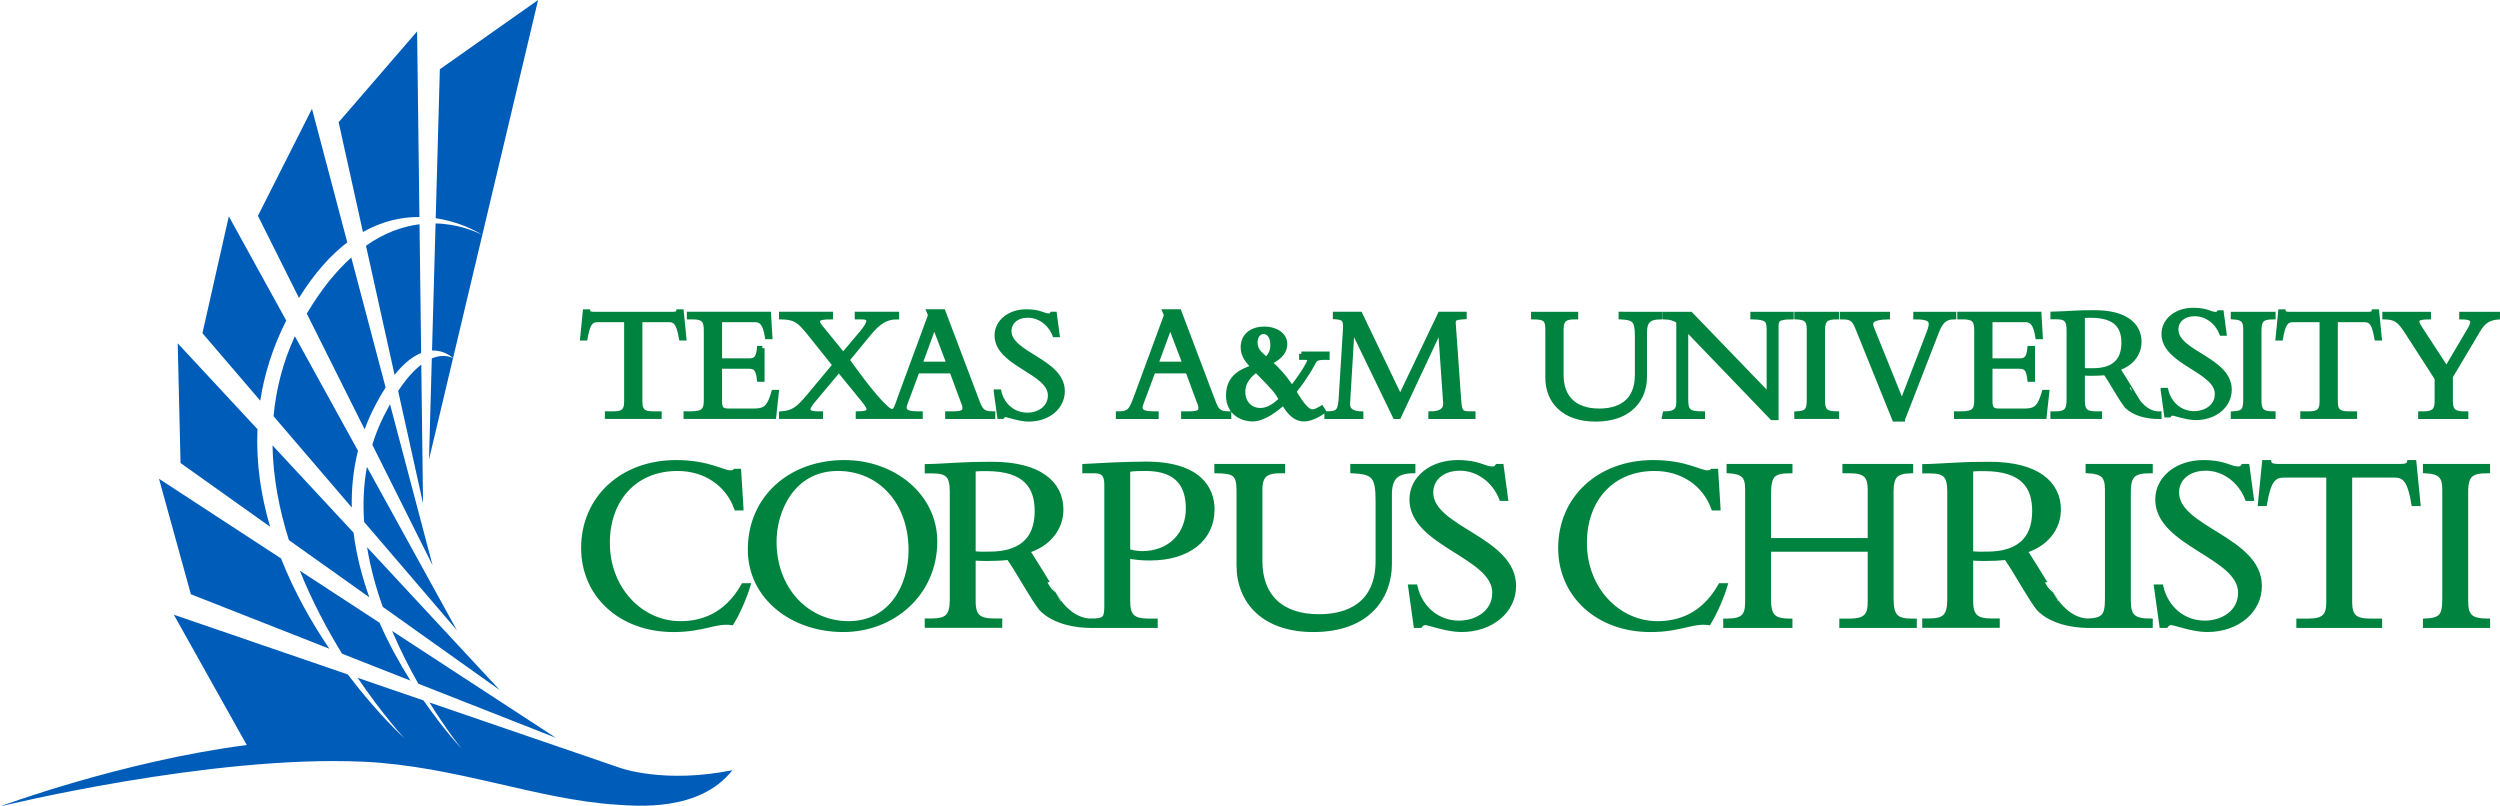 <?xml version="1.0" encoding="utf-8"?>
<!-- Generator: Adobe Illustrator 21.0.0, SVG Export Plug-In . SVG Version: 6.00 Build 0)  -->
<svg version="1.1" id="Layer_1" xmlns="http://www.w3.org/2000/svg" xmlns:xlink="http://www.w3.org/1999/xlink" x="0px" y="0px"
	 viewBox="0 0 279 90" enable-background="new 0 0 279 90" xml:space="preserve">
<g>
	<g>
		<defs>
			<rect id="SVGID_1_" x="0.055" y="0" width="278.945" height="90"/>
		</defs>
		<clipPath id="SVGID_2_">
			<use xlink:href="#SVGID_1_"  overflow="visible"/>
		</clipPath>
		<path clip-path="url(#SVGID_2_)" fill-rule="evenodd" clip-rule="evenodd" fill="#005CB9" d="M81.735,85.955
			c-3.66,4.679-10.751,3.984-12.916,3.848c-8.855-0.559-17.967-4.314-28.239-4.794C23.574,84.214,0,90,0,90
			s13.593-5.053,27.539-6.856L19.4,68.605l19.41,6.661c3.381,4.45,6.306,7.114,6.306,7.114s-2.368-2.555-5.204-6.735l7.352,2.523
			c2.322,3.352,4.244,5.381,4.244,5.381s-1.602-1.96-3.58-5.153l21.253,7.293C69.18,85.687,74.089,87.498,81.735,85.955
			L81.735,85.955z M60.052,0l-6.219,26.189L50.56,39.969c-0.187-0.176-1.043-0.904-2.346-0.846l0.395-14.188
			c2.481,0.058,4.381,0.863,5.216,1.286c-0.82-0.526-2.719-1.507-5.2-1.868L49.087,7.73L60.052,0L60.052,0z M48.19,39.997
			c1.309-0.547,2.173-0.128,2.367-0.016l-2.68,11.287L48.19,39.997L48.19,39.997z M36.751,72.395L21.302,66.32l-3.557-12.888
			l13.616,8.887C32.849,66.086,34.794,69.498,36.751,72.395L36.751,72.395z M45.805,75.956l-7.631-3.001
			c-1.653-2.689-3.335-5.831-4.708-9.263l8.884,5.798C43.402,71.874,44.615,74.058,45.805,75.956L45.805,75.956z M62.037,82.34
			l-15.351-6.037c-0.99-1.744-2.009-3.733-2.925-5.89L62.037,82.34L62.037,82.34z M30.142,58.782l-9.994-7.109l-0.315-13.36
			l8.9,9.583C28.566,51.686,29.132,55.348,30.142,58.782L30.142,58.782z M41.218,66.66l-8.978-6.386
			c-1.063-3.362-1.763-6.929-1.828-10.569l9.048,9.743C39.769,61.948,40.399,64.373,41.218,66.66L41.218,66.66z M55.775,77.015
			l-13.062-9.291c-0.754-2.122-1.373-4.362-1.748-6.656L55.775,77.015L55.775,77.015z M29.044,44.716l-6.453-7.534l2.945-13.039
			l6.409,11.631C30.421,38.782,29.497,41.778,29.044,44.716L29.044,44.716z M39.257,56.639L30.529,46.45
			c0.273-2.978,1.018-5.977,2.379-8.927l7.044,12.783C39.422,52.429,39.215,54.552,39.257,56.639L39.257,56.639z M50.993,70.341
			L40.635,58.247c-0.14-2.039-0.06-4.1,0.311-6.14L50.993,70.341L50.993,70.341z M33.366,33.25l-4.58-9.166l6.031-11.943
			l3.939,14.91C36.94,28.439,35.113,30.437,33.366,33.25L33.366,33.25z M40.692,47.913l-6.454-12.917l0.07-0.117
			c1.602-2.674,3.255-4.67,4.893-6.142l3.831,14.501c-0.361,0.56-0.728,1.191-1.102,1.902C41.445,46.06,41.035,46.985,40.692,47.913
			L40.692,47.913z M48.276,63.09L41.55,49.63c0.323-1.047,0.732-2.085,1.239-3.106c0.25-0.504,0.496-0.971,0.74-1.405L48.276,63.09
			L48.276,63.09z M40.504,25.892l-2.713-12.25l8.758-10.138l0.26,20.714C44.884,24.207,42.725,24.635,40.504,25.892L40.504,25.892z
			 M44.034,41.833l-3.191-14.41c2.106-1.481,4.147-2.166,5.976-2.396L47,39.395C46.122,39.745,45.12,40.475,44.034,41.833
			L44.034,41.833z M47.211,56.177l-2.779-12.547c0.939-1.421,1.811-2.346,2.584-2.937L47.211,56.177L47.211,56.177z"/>
	</g>
	<path fill-rule="evenodd" clip-rule="evenodd" fill="#00833E" d="M82.724,56.718l-0.259-4.151h-0.432
		c-0.057,0.086-0.202,0.172-0.519,0.172c-0.892,0-2.447-1.145-6.075-1.145c-6.018,0-10.336,4.008-10.336,9.561
		c0,5.296,4.203,9.132,10.048,9.132c3.397,0,4.665-1.031,6.507-0.773c0.691-1.116,1.468-2.891,1.843-4.179h-0.547
		c-1.958,3.463-4.751,4.236-7.025,4.236c-4.376,0-8.119-3.807-8.119-8.988c0-4.809,2.994-8.273,7.803-8.273
		c3.138,0,5.614,1.746,6.564,4.409H82.724L82.724,56.718z M277.645,69.284c-1.987,0-2.447-0.573-2.447-2.262V54.885
		c0-1.918,0.634-2.319,2.447-2.319v-0.544h-6.996v0.544c1.612,0.086,2.159,0.515,2.159,2.061v12.195
		c0,1.918-0.374,2.376-2.159,2.462v0.544h6.996V69.284L277.645,69.284z M262.25,53.053h5.01c1.151,0,1.67,0.658,2.102,3.177h0.519
		l-0.461-4.637h-0.547c-0.057,0.343-0.489,0.429-0.893,0.429h-13.848c-0.202,0-0.403-0.029-0.576-0.086
		c-0.173-0.057-0.288-0.172-0.317-0.343h-0.547l-0.461,4.637h0.518c0.432-2.519,0.95-3.177,2.102-3.177h5.01v14.141
		c0,1.546-0.518,2.09-2.274,2.09h-1.065v0.544h9.07v-0.544h-1.066c-1.756,0-2.274-0.544-2.274-2.09V53.053L262.25,53.053z
		 M240.632,65.477l0.604,4.351h0.489c0.115-0.172,0.317-0.315,0.576-0.315c0.403,0,2.418,0.773,4.002,0.773
		c3.369,0,5.874-2.09,5.874-4.896c0-5.267-9.242-6.355-9.242-10.419c0-1.603,1.325-2.691,3.225-2.691
		c1.986,0,3.829,1.317,4.635,3.378h0.49l-0.49-3.635h-0.461c-0.173,0.229-0.288,0.286-0.518,0.286c-1.008,0-1.497-0.715-3.915-0.715
		c-2.937,0-5.125,1.775-5.125,4.15c0,5.01,9.242,6.27,9.242,10.391c0,2.262-2.045,3.378-3.973,3.378
		c-2.246,0-4.261-1.489-4.866-4.036H240.632L240.632,65.477z M239.998,69.284c-1.986,0-2.447-0.573-2.447-2.262V54.885
		c0-1.918,0.634-2.319,2.447-2.319v-0.544h-6.996v0.544c1.612,0.086,2.159,0.515,2.159,2.061v12.195
		c0,1.918-0.375,2.376-2.159,2.462v0.544h6.996V69.284L239.998,69.284z M208.685,61.326v5.811c0,1.488-0.403,2.147-2.274,2.147
		h-0.893v0.544h8.148v-0.544h-0.288c-1.728,0-2.304-0.458-2.304-2.491v-11.88c0-1.775,0.461-2.29,2.188-2.347v-0.544h-7.399v0.544
		h0.547c1.784,0,2.274,0.573,2.274,2.09v5.639h-11.286v-4.981c0-2.204,0.345-2.748,2.39-2.748v-0.544h-6.853v0.544
		c1.584,0.115,2.073,0.544,2.073,2.032v12.595c0,1.631-0.576,2.09-2.275,2.09h-0.173v0.544h7.227v-0.544h-0.087
		c-1.929,0-2.303-0.659-2.303-2.519v-5.439H208.685L208.685,61.326z M191.762,56.718l-0.259-4.151h-0.432
		c-0.057,0.086-0.201,0.172-0.518,0.172c-0.892,0-2.447-1.145-6.075-1.145c-6.017,0-10.336,4.008-10.336,9.561
		c0,5.296,4.203,9.132,10.048,9.132c3.397,0,4.665-1.031,6.507-0.773c0.691-1.116,1.468-2.891,1.843-4.179h-0.547
		c-1.958,3.463-4.75,4.236-7.025,4.236c-4.376,0-8.119-3.807-8.119-8.988c0-4.809,2.994-8.273,7.803-8.273
		c3.138,0,5.614,1.746,6.564,4.409H191.762L191.762,56.718z M150.942,52.023v0.544c2.39,0.115,2.822,0.601,2.822,3.349v6.669
		c0,4.867-3.311,6.212-6.565,6.212c-4.29,0-6.565-2.319-6.565-6.183v-7.958c0-1.66,0.691-2.09,2.275-2.09h0.259v-0.544h-7.399v0.544
		c1.958,0.029,2.476,0.315,2.476,2.147v8.359c0,4.093,2.821,7.214,8.321,7.214c6.248,0,8.522-3.808,8.522-7.357V55.2
		c0-1.832,0.691-2.605,2.62-2.634v-0.544H150.942L150.942,52.023z M157.399,65.477l0.605,4.351h0.489
		c0.115-0.172,0.317-0.315,0.576-0.315c0.403,0,2.418,0.773,4.002,0.773c3.369,0,5.874-2.09,5.874-4.896
		c0-5.267-9.243-6.355-9.243-10.419c0-1.603,1.325-2.691,3.225-2.691c1.987,0,3.829,1.317,4.636,3.378h0.489l-0.489-3.635h-0.461
		c-0.173,0.229-0.288,0.286-0.518,0.286c-1.007,0-1.497-0.715-3.916-0.715c-2.937,0-5.125,1.775-5.125,4.15
		c0,5.01,9.242,6.27,9.242,10.391c0,2.262-2.044,3.378-3.973,3.378c-2.245,0-4.261-1.489-4.865-4.036H157.399L157.399,65.477z
		 M104.35,60.439c0-5.152-4.665-8.845-10.106-8.845c-6.133,0-10.538,4.036-10.538,9.733c0,5.353,4.751,8.96,10.394,8.96
		C99.686,70.286,104.35,66.221,104.35,60.439L104.35,60.439z M101.644,61.383c0,4.065-2.246,8.187-6.939,8.187
		c-4.635,0-8.292-3.778-8.292-9.131c0-3.435,2.015-8.13,7.083-8.13C98.246,52.309,101.644,56.059,101.644,61.383L101.644,61.383z
		 M125.881,62.071c0.864,0.172,1.584,0.229,2.447,0.229c4.261,0,6.967-2.118,6.967-5.467c0-2.204-1.382-5.067-7.399-5.067
		c-0.777,0-2.159,0.029-3.57,0.086c-1.411,0.057-2.487,0.143-3.293,0.172v0.544h1.105c1.007,0,1.353,0.458,1.353,1.517v13.54
		c0,1.345-0.179,1.656-1.676,1.656v0.548h7.136v-0.544h-0.767c-1.814,0-2.303-0.601-2.303-2.205V62.071L125.881,62.071z
		 M125.881,52.424c0.691-0.115,1.325-0.115,1.987-0.115c3.829,0,4.722,2.204,4.722,4.437c0,2.891-2.015,5.009-5.154,5.009
		c-0.547,0-1.181-0.143-1.555-0.228V52.424L125.881,52.424z M273.029,41.144l-2.966-4.552c-0.556-0.848-0.463-1.198,0.983-1.198
		v-0.35h-4.931v0.35c1.205,0.037,1.631,0.295,2.539,1.714l3.299,5.123v2.599c0,0.903-0.334,1.327-1.483,1.327h-0.352v0.35h5.098
		v-0.35h-0.241c-1.131,0-1.483-0.387-1.483-1.364v-2.764l3.077-5.179c0.519-0.866,1.057-1.364,2.317-1.456v-0.35h-4.189v0.35
		c1.186,0,1.538,0.313,0.945,1.327L273.029,41.144L273.029,41.144z M198.24,46.636V36.352c0-0.719,0.297-0.958,1.687-0.958v-0.35
		h-4.338v0.35c1.483,0.037,1.817,0.24,1.817,1.364v7.335l-8.731-9.049h-2.91v0.35c0.649,0.018,1.131,0.166,1.557,0.461v9.068
		c0,0.848-0.371,1.235-1.52,1.235l-0.074,0.35h4.3v-0.35c-1.575,0-1.872-0.277-1.872-1.604v-7.906l9.602,9.989H198.24L198.24,46.636
		z M180.884,35.044v0.35c1.539,0.074,1.817,0.387,1.817,2.156v4.294c0,3.133-2.132,3.999-4.227,3.999
		c-2.762,0-4.226-1.493-4.226-3.981v-5.124c0-1.069,0.445-1.345,1.464-1.345h0.167v-0.35h-4.764v0.35
		c1.26,0.018,1.594,0.203,1.594,1.382v5.382c0,2.635,1.816,4.644,5.357,4.644c4.023,0,5.487-2.451,5.487-4.737v-4.976
		c0-1.179,0.445-1.677,1.687-1.695v-0.35H180.884L180.884,35.044z M204.996,46.157c-1.279,0-1.575-0.369-1.575-1.456v-7.814
		c0-1.235,0.408-1.493,1.575-1.493v-0.35h-4.504v0.35c1.038,0.055,1.39,0.332,1.39,1.327v7.851c0,1.235-0.241,1.53-1.39,1.585v0.35
		h4.504V46.157L204.996,46.157z M105.897,40.609l-1.632-4.294l-1.575,4.294H105.897L105.897,40.609z M93.618,41.291l-2.947,3.52
		c-0.723,0.866-0.668,1.345,0.556,1.345h0.371v0.35h-4.412v-0.35c1.297-0.111,1.798-0.424,3.096-1.972l2.873-3.446l-2.873-3.594
		c-1.149-1.438-1.631-1.714-3.096-1.751v-0.35h5.524v0.35c-1.631-0.019-1.706,0.387-1.131,1.106l2.521,3.096l2.002-2.377
		c1.112-1.308,1.075-1.825,0.074-1.825h-0.538v-0.35h4.449v0.35c-1.223,0-2.076,0.571-3.151,1.88l-2.373,2.894
		c0,0,2.899,4.159,4.38,5.386c0.031,0.016,0.3,0.323,0.611,0.337c0.427,0.021,0.567-0.68,0.892-1.558l3.374-9.16l-0.167-0.405h1.613
		l3.874,10.229c0.371,0.977,0.76,1.161,1.687,1.161v0.35h-5.098v-0.35h0.482c1.056,0,1.446-0.111,1.446-0.627
		c0-0.295-0.13-0.572-0.204-0.756l-1.242-3.354h-3.837l-1.075,2.893c-0.13,0.35-0.371,0.903-0.371,1.161
		c0,0.498,0.482,0.682,1.501,0.682h0.297v0.35h-1.861h-2.421H95.75v-0.35c1.298,0,1.594-0.314,0.649-1.456L93.618,41.291
		L93.618,41.291z M85.078,38.858h-0.352c-0.093,1.069-0.408,1.382-1.075,1.382h-3.318v-4.534h3.911c0.667,0,1.131,0.332,1.371,1.898
		h0.334l-0.148-2.562h-8.898v0.35h0.408c1.242,0,1.483,0.442,1.483,1.474v7.777c0,1.106-0.26,1.511-1.742,1.511h-0.519v0.35h9.842
		l0.297-2.746h-0.334c-0.463,1.585-0.853,2.083-2.15,2.083h-2.855c-0.686,0-1.001-0.166-1.001-1.014v-3.926h3.133
		c0.76,0,1.112,0.147,1.26,1.456h0.352V38.858L85.078,38.858z M111.151,43.706l0.389,2.801h0.315
		c0.074-0.111,0.204-0.203,0.371-0.203c0.259,0,1.557,0.498,2.576,0.498c2.169,0,3.782-1.346,3.782-3.152
		c0-3.391-5.951-4.091-5.951-6.708c0-1.032,0.853-1.733,2.076-1.733c1.28,0,2.466,0.848,2.985,2.175h0.315l-0.315-2.341h-0.297
		c-0.111,0.147-0.185,0.184-0.334,0.184c-0.648,0-0.964-0.461-2.521-0.461c-1.891,0-3.299,1.143-3.299,2.672
		c0,3.225,5.95,4.036,5.95,6.69c0,1.456-1.316,2.175-2.558,2.175c-1.446,0-2.744-0.958-3.133-2.598H111.151L111.151,43.706z
		 M156.112,46.507l4.616-9.839l0.575,8.27c0.074,0.979-0.779,1.219-1.649,1.219v0.35h4.764v-0.35c-1.353,0-1.501,0-1.613-1.699
		l-0.593-8.363c-0.037-0.628,0.315-0.646,1.223-0.72v-0.332h-2.725l-4.449,9.304l-4.467-9.304h-2.799v0.332
		c1.15,0.074,1.187,0.406,1.112,1.625l-0.445,7.181c-0.093,1.68-0.26,1.976-1.613,1.976v0.35h3.855v-0.35
		c-0.834-0.037-1.538-0.24-1.482-1.182l0.5-8.307l4.764,9.839H156.112L156.112,46.507z M132.544,41.42l1.242,3.354
		c0.074,0.184,0.204,0.461,0.204,0.756c0,0.516-0.39,0.627-1.446,0.627h-0.482v0.35h5.098v-0.35c-0.927,0-1.316-0.184-1.687-1.161
		l-3.874-10.229h-1.613l0.167,0.405l-3.374,9.16c-0.593,1.604-0.797,1.806-2.002,1.825v0.35h4.282v-0.35h-0.297
		c-1.019,0-1.501-0.184-1.501-0.682c0-0.258,0.241-0.811,0.371-1.161l1.075-2.893H132.544L132.544,41.42z M132.228,40.609h-3.207
		l1.576-4.294L132.228,40.609L132.228,40.609z M71.441,35.707h3.226c0.741,0,1.075,0.424,1.353,2.046h0.334l-0.297-2.985h-0.352
		c-0.037,0.221-0.315,0.276-0.575,0.276h-8.916c-0.13,0-0.26-0.019-0.371-0.055c-0.111-0.037-0.185-0.111-0.204-0.221h-0.352
		l-0.297,2.985h0.334c0.278-1.622,0.611-2.046,1.353-2.046h3.226v9.104c0,0.995-0.334,1.345-1.465,1.345h-0.686v0.35h5.839v-0.35
		h-0.686c-1.131,0-1.465-0.35-1.465-1.345V35.707L71.441,35.707z M145.233,39.482v0.43h0.36c0.36,0,0.552,0.048,0.552,0.286
		c0,0.238-0.72,1.503-1.968,3.102c-0.888-1.313-1.512-1.981-2.448-2.839c0.72-0.406,1.681-0.954,1.681-2.076
		c0-1.05-1.08-1.694-2.304-1.694c-1.32,0-2.4,0.692-2.4,2.076c0,0.907,0.527,1.527,1.151,2.195c-1.128,0.406-2.784,1.002-2.784,3.15
		c0,2.148,1.776,2.673,2.687,2.673c1.32,0,2.713-1.169,3.48-1.814c0.384,0.644,1.08,1.814,2.28,1.814
		c0.863,0,1.776-0.597,2.208-0.883l-0.24-0.381c-0.36,0.214-0.672,0.405-1.056,0.405c-0.648,0-1.392-1.193-2.016-2.219
		c0.408-0.525,1.392-1.766,2.136-3.198c0.264-0.501,0.456-0.621,1.584-0.596v-0.43H145.233L145.233,39.482z M141.321,40.102
		c-0.864-0.74-1.224-1.098-1.224-1.909c0-0.62,0.36-1.169,0.912-1.169c0.385,0,1.008,0.31,1.008,1.456
		C142.017,39.362,141.657,39.744,141.321,40.102L141.321,40.102z M140.193,41.319c2.016,2.052,2.232,2.267,2.784,3.269
		c-0.529,0.477-1.321,1.193-2.305,1.193c-1.128,0-1.943-0.835-1.943-2.028C138.729,42.393,139.737,41.653,140.193,41.319
		L140.193,41.319z M212.346,46.802l3.818-9.823c0.445-1.143,0.945-1.585,1.909-1.585v-0.35h-4.301v0.35
		c1.261,0,1.724,0.221,1.724,0.774c0,0.258-0.111,0.627-0.315,1.143l-2.929,7.611l-3.336-8.256
		c-0.353-0.848,0.055-1.235,1.761-1.272v-0.35h-5.098v0.35c1.131,0,1.353,0.276,1.817,1.438l4.022,9.971H212.346L212.346,46.802z
		 M226.856,38.858h-0.352c-0.093,1.069-0.408,1.382-1.075,1.382h-3.318v-4.534h3.911c0.667,0,1.13,0.332,1.372,1.898h0.334
		l-0.148-2.562h-8.898v0.35h0.408c1.242,0,1.483,0.442,1.483,1.474v7.777c0,1.106-0.26,1.511-1.742,1.511h-0.519v0.35h9.843
		l0.297-2.746h-0.334c-0.463,1.585-0.853,2.083-2.15,2.083h-2.855c-0.686,0-1.001-0.166-1.001-1.014v-3.926h3.133
		c0.76,0,1.112,0.147,1.26,1.456h0.352V38.858L226.856,38.858z M253.707,46.157c-1.279,0-1.576-0.369-1.576-1.456v-7.814
		c0-1.235,0.408-1.493,1.576-1.493v-0.35h-4.504v0.35c1.038,0.055,1.39,0.332,1.39,1.327v7.851c0,1.235-0.241,1.53-1.39,1.585v0.35
		h4.504V46.157L253.707,46.157z M260.652,35.707h3.225c0.741,0,1.075,0.424,1.353,2.046h0.334l-0.297-2.985h-0.352
		c-0.037,0.221-0.315,0.276-0.575,0.276h-8.916c-0.13,0-0.26-0.019-0.371-0.055c-0.111-0.037-0.185-0.111-0.204-0.221h-0.352
		l-0.297,2.985h0.334c0.278-1.622,0.611-2.046,1.353-2.046h3.225v9.104c0,0.995-0.334,1.345-1.465,1.345h-0.686v0.35h5.839v-0.35
		h-0.685c-1.131,0-1.465-0.35-1.465-1.345V35.707L260.652,35.707z M114.689,61.47c2.307-0.706,3.738-2.486,3.738-4.601
		c0-2.914-2.391-5.085-7.719-5.085c-1.872,0-2.448,0.028-3.629,0.086c-1.181,0.057-2.938,0.172-3.629,0.172v0.543h0.634
		c1.67,0,2.16,0.514,2.16,2.286v12.028c0,1.914-0.605,2.371-2.304,2.371h-0.489v0.543h8.151v-0.543h-0.663
		c-1.613,0-2.304-0.428-2.304-2.142v-4.828c0.461,0.029,0.835,0.057,1.469,0.057c0.772,0,1.698-0.027,2.452-0.125
		c0.252,0.373,0.543,0.787,0.821,1.245l1.386,2.287c0.494,0.815,0.926,1.51,1.387,2.11c0,0,1.48,1.957,5.74,1.957l-0.004-0.55
		c-2.282,0.07-3.718-2.176-3.718-2.176S116.04,63.565,114.689,61.47L114.689,61.47z M108.634,52.383
		c0.519-0.057,0.893-0.057,1.44-0.057c4.436,0,5.646,2.057,5.646,4.714c0,3.429-2.103,4.771-5.3,4.771
		c-0.662,0-1.094,0.029-1.786-0.057V52.383L108.634,52.383z M226.009,61.47c2.308-0.706,3.738-2.486,3.738-4.601
		c0-2.914-2.391-5.085-7.719-5.085c-1.872,0-2.448,0.028-3.628,0.086c-1.181,0.057-2.938,0.172-3.629,0.172v0.543h0.634
		c1.67,0,2.16,0.514,2.16,2.286v12.028c0,1.914-0.605,2.371-2.304,2.371h-0.489v0.543h8.151v-0.543h-0.662
		c-1.613,0-2.304-0.428-2.304-2.142v-4.828c0.461,0.029,0.835,0.057,1.469,0.057c0.772,0,1.698-0.027,2.452-0.125
		c0.251,0.373,0.543,0.787,0.821,1.245l1.385,2.287c0.494,0.815,0.927,1.51,1.388,2.11c0,0,1.48,1.957,5.74,1.957l-0.003-0.55
		c-2.282,0.07-3.718-2.176-3.718-2.176S227.361,63.565,226.009,61.47L226.009,61.47z M219.955,52.383
		c0.518-0.057,0.893-0.057,1.44-0.057c4.436,0,5.646,2.057,5.646,4.714c0,3.429-2.103,4.771-5.3,4.771
		c-0.663,0-1.094,0.029-1.786-0.057V52.383L219.955,52.383z M241.38,43.538l0.389,2.801h0.315c0.074-0.111,0.204-0.203,0.371-0.203
		c0.259,0,1.557,0.498,2.576,0.498c2.169,0,3.782-1.346,3.782-3.152c0-3.391-5.951-4.092-5.951-6.708
		c0-1.032,0.853-1.733,2.076-1.733c1.279,0,2.466,0.848,2.985,2.175h0.315l-0.315-2.341h-0.297
		c-0.111,0.148-0.185,0.184-0.334,0.184c-0.649,0-0.964-0.461-2.521-0.461c-1.891,0-3.299,1.143-3.299,2.672
		c0,3.225,5.95,4.036,5.95,6.69c0,1.456-1.316,2.175-2.558,2.175c-1.446,0-2.744-0.958-3.133-2.598H241.38L241.38,43.538z
		 M236.333,41.12c1.49-0.455,2.413-1.605,2.413-2.971c0-1.881-1.543-3.283-4.984-3.283c-1.209,0-1.581,0.018-2.343,0.055
		c-0.762,0.037-1.897,0.111-2.343,0.111v0.35h0.409c1.078,0,1.394,0.332,1.394,1.476v7.766c0,1.236-0.391,1.531-1.488,1.531h-0.316
		v0.351h5.263v-0.351h-0.428c-1.042,0-1.488-0.276-1.488-1.383v-3.118c0.298,0.019,0.539,0.037,0.948,0.037
		c0.499,0,1.097-0.017,1.583-0.081c0.163,0.241,0.351,0.508,0.53,0.803l0.895,1.476c0.319,0.526,0.598,0.975,0.896,1.362
		c0,0,0.956,1.263,3.706,1.263l-0.002-0.355c-1.473,0.045-2.4-1.405-2.4-1.405S237.205,42.473,236.333,41.12L236.333,41.12z
		 M232.424,35.253c0.334-0.037,0.576-0.037,0.93-0.037c2.864,0,3.645,1.328,3.645,3.044c0,2.214-1.357,3.081-3.422,3.081
		c-0.427,0-0.707,0.018-1.153-0.037V35.253L232.424,35.253z"/>
	<g>
		<path fill="none" stroke="#00833E" stroke-width="0.5" stroke-miterlimit="3.864" d="M82.724,56.718l-0.259-4.151h-0.432
			c-0.057,0.086-0.202,0.172-0.519,0.172c-0.892,0-2.447-1.145-6.075-1.145c-6.018,0-10.336,4.008-10.336,9.561
			c0,5.296,4.203,9.132,10.048,9.132c3.397,0,4.665-1.031,6.507-0.773c0.691-1.116,1.468-2.891,1.843-4.179h-0.547
			c-1.958,3.463-4.751,4.236-7.025,4.236c-4.376,0-8.119-3.807-8.119-8.988c0-4.809,2.994-8.273,7.803-8.273
			c3.138,0,5.614,1.746,6.564,4.409H82.724L82.724,56.718z M277.645,69.284c-1.987,0-2.447-0.573-2.447-2.262V54.885
			c0-1.918,0.634-2.319,2.447-2.319v-0.544h-6.996v0.544c1.612,0.086,2.159,0.515,2.159,2.061v12.195
			c0,1.918-0.374,2.376-2.159,2.462v0.544h6.996V69.284L277.645,69.284z M262.25,53.053h5.01c1.151,0,1.67,0.658,2.102,3.177h0.519
			l-0.461-4.637h-0.547c-0.057,0.343-0.489,0.429-0.893,0.429h-13.848c-0.202,0-0.403-0.029-0.576-0.086
			c-0.173-0.057-0.288-0.172-0.317-0.343h-0.547l-0.461,4.637h0.518c0.432-2.519,0.95-3.177,2.102-3.177h5.01v14.141
			c0,1.546-0.518,2.09-2.274,2.09h-1.065v0.544h9.07v-0.544h-1.066c-1.756,0-2.274-0.544-2.274-2.09V53.053L262.25,53.053z
			 M240.632,65.477l0.604,4.351h0.489c0.115-0.172,0.317-0.315,0.576-0.315c0.403,0,2.418,0.773,4.002,0.773
			c3.369,0,5.874-2.09,5.874-4.896c0-5.267-9.242-6.355-9.242-10.419c0-1.603,1.325-2.691,3.225-2.691
			c1.986,0,3.829,1.317,4.635,3.378h0.49l-0.49-3.635h-0.461c-0.173,0.229-0.288,0.286-0.518,0.286
			c-1.008,0-1.497-0.715-3.915-0.715c-2.937,0-5.125,1.775-5.125,4.15c0,5.01,9.242,6.27,9.242,10.391
			c0,2.262-2.045,3.378-3.973,3.378c-2.246,0-4.261-1.489-4.866-4.036H240.632L240.632,65.477z M239.998,69.284
			c-1.986,0-2.447-0.573-2.447-2.262V54.885c0-1.918,0.634-2.319,2.447-2.319v-0.544h-6.996v0.544
			c1.612,0.086,2.159,0.515,2.159,2.061v12.195c0,1.918-0.375,2.376-2.159,2.462v0.544h6.996V69.284L239.998,69.284z
			 M208.685,61.326v5.811c0,1.488-0.403,2.147-2.274,2.147h-0.893v0.544h8.148v-0.544h-0.288c-1.728,0-2.304-0.458-2.304-2.491
			v-11.88c0-1.775,0.461-2.29,2.188-2.347v-0.544h-7.399v0.544h0.547c1.784,0,2.274,0.573,2.274,2.09v5.639h-11.286v-4.981
			c0-2.204,0.345-2.748,2.39-2.748v-0.544h-6.853v0.544c1.584,0.115,2.073,0.544,2.073,2.032v12.595c0,1.631-0.576,2.09-2.275,2.09
			h-0.173v0.544h7.227v-0.544h-0.087c-1.929,0-2.303-0.659-2.303-2.519v-5.439H208.685L208.685,61.326z M191.762,56.718
			l-0.259-4.151h-0.432c-0.057,0.086-0.201,0.172-0.518,0.172c-0.892,0-2.447-1.145-6.075-1.145c-6.017,0-10.336,4.008-10.336,9.561
			c0,5.296,4.203,9.132,10.048,9.132c3.397,0,4.665-1.031,6.507-0.773c0.691-1.116,1.468-2.891,1.843-4.179h-0.547
			c-1.958,3.463-4.75,4.236-7.025,4.236c-4.376,0-8.119-3.807-8.119-8.988c0-4.809,2.994-8.273,7.803-8.273
			c3.138,0,5.614,1.746,6.564,4.409H191.762L191.762,56.718z M150.942,52.023v0.544c2.39,0.115,2.822,0.601,2.822,3.349v6.669
			c0,4.867-3.311,6.212-6.565,6.212c-4.29,0-6.565-2.319-6.565-6.183v-7.958c0-1.66,0.691-2.09,2.275-2.09h0.259v-0.544h-7.399
			v0.544c1.958,0.029,2.476,0.315,2.476,2.147v8.359c0,4.093,2.821,7.214,8.321,7.214c6.248,0,8.522-3.808,8.522-7.357V55.2
			c0-1.832,0.691-2.605,2.62-2.634v-0.544H150.942L150.942,52.023z M157.399,65.477l0.605,4.351h0.489
			c0.115-0.172,0.317-0.315,0.576-0.315c0.403,0,2.418,0.773,4.002,0.773c3.369,0,5.874-2.09,5.874-4.896
			c0-5.267-9.243-6.355-9.243-10.419c0-1.603,1.325-2.691,3.225-2.691c1.987,0,3.829,1.317,4.636,3.378h0.489l-0.489-3.635h-0.461
			c-0.173,0.229-0.288,0.286-0.518,0.286c-1.007,0-1.497-0.715-3.916-0.715c-2.937,0-5.125,1.775-5.125,4.15
			c0,5.01,9.242,6.27,9.242,10.391c0,2.262-2.044,3.378-3.973,3.378c-2.245,0-4.261-1.489-4.865-4.036H157.399L157.399,65.477z
			 M104.35,60.439c0-5.152-4.665-8.845-10.106-8.845c-6.133,0-10.538,4.036-10.538,9.733c0,5.353,4.751,8.96,10.394,8.96
			C99.686,70.286,104.35,66.221,104.35,60.439L104.35,60.439z M101.644,61.383c0,4.065-2.246,8.187-6.939,8.187
			c-4.635,0-8.292-3.778-8.292-9.131c0-3.435,2.015-8.13,7.083-8.13C98.246,52.309,101.644,56.059,101.644,61.383L101.644,61.383z
			 M125.881,62.071c0.864,0.172,1.584,0.229,2.447,0.229c4.261,0,6.967-2.118,6.967-5.467c0-2.204-1.382-5.067-7.399-5.067
			c-0.777,0-2.159,0.029-3.57,0.086c-1.411,0.057-2.487,0.143-3.293,0.172v0.544h1.105c1.007,0,1.353,0.458,1.353,1.517v13.54
			c0,1.345-0.179,1.656-1.676,1.656v0.548h7.136v-0.544h-0.767c-1.814,0-2.303-0.601-2.303-2.205V62.071L125.881,62.071z
			 M125.881,52.424c0.691-0.115,1.325-0.115,1.987-0.115c3.829,0,4.722,2.204,4.722,4.437c0,2.891-2.015,5.009-5.154,5.009
			c-0.547,0-1.181-0.143-1.555-0.228V52.424L125.881,52.424z M273.029,41.144l-2.966-4.552c-0.556-0.848-0.463-1.198,0.983-1.198
			v-0.35h-4.931v0.35c1.205,0.037,1.631,0.295,2.539,1.714l3.299,5.123v2.599c0,0.903-0.334,1.327-1.483,1.327h-0.352v0.35h5.098
			v-0.35h-0.241c-1.131,0-1.483-0.387-1.483-1.364v-2.764l3.077-5.179c0.519-0.866,1.057-1.364,2.317-1.456v-0.35h-4.189v0.35
			c1.186,0,1.538,0.313,0.945,1.327L273.029,41.144L273.029,41.144z M198.24,46.636V36.352c0-0.719,0.297-0.958,1.687-0.958v-0.35
			h-4.338v0.35c1.483,0.037,1.817,0.24,1.817,1.364v7.335l-8.731-9.049h-2.91v0.35c0.649,0.018,1.131,0.166,1.557,0.461v9.068
			c0,0.848-0.371,1.235-1.52,1.235l-0.074,0.35h4.3v-0.35c-1.575,0-1.872-0.277-1.872-1.604v-7.906l9.602,9.989H198.24
			L198.24,46.636z M180.884,35.044v0.35c1.539,0.074,1.817,0.387,1.817,2.156v4.294c0,3.133-2.132,3.999-4.227,3.999
			c-2.762,0-4.226-1.493-4.226-3.981v-5.124c0-1.069,0.445-1.345,1.464-1.345h0.167v-0.35h-4.764v0.35
			c1.26,0.018,1.594,0.203,1.594,1.382v5.382c0,2.635,1.816,4.644,5.357,4.644c4.023,0,5.487-2.451,5.487-4.737v-4.976
			c0-1.179,0.445-1.677,1.687-1.695v-0.35H180.884L180.884,35.044z M204.996,46.157c-1.279,0-1.575-0.369-1.575-1.456v-7.814
			c0-1.235,0.408-1.493,1.575-1.493v-0.35h-4.504v0.35c1.038,0.055,1.39,0.332,1.39,1.327v7.851c0,1.235-0.241,1.53-1.39,1.585v0.35
			h4.504V46.157L204.996,46.157z M105.897,40.609l-1.632-4.294l-1.575,4.294H105.897L105.897,40.609z M93.618,41.291l-2.947,3.52
			c-0.723,0.866-0.668,1.345,0.556,1.345h0.371v0.35h-4.412v-0.35c1.297-0.111,1.798-0.424,3.096-1.972l2.873-3.446l-2.873-3.594
			c-1.149-1.438-1.631-1.714-3.096-1.751v-0.35h5.524v0.35c-1.631-0.019-1.706,0.387-1.131,1.106l2.521,3.096l2.002-2.377
			c1.112-1.308,1.075-1.825,0.074-1.825h-0.538v-0.35h4.449v0.35c-1.223,0-2.076,0.571-3.151,1.88l-2.373,2.894
			c0,0,2.899,4.159,4.38,5.386c0.031,0.016,0.3,0.323,0.611,0.337c0.427,0.021,0.567-0.68,0.892-1.558l3.374-9.16l-0.167-0.405
			h1.613l3.874,10.229c0.371,0.977,0.76,1.161,1.687,1.161v0.35h-5.098v-0.35h0.482c1.056,0,1.446-0.111,1.446-0.627
			c0-0.295-0.13-0.572-0.204-0.756l-1.242-3.354h-3.837l-1.075,2.893c-0.13,0.35-0.371,0.903-0.371,1.161
			c0,0.498,0.482,0.682,1.501,0.682h0.297v0.35h-1.861h-2.421H95.75v-0.35c1.298,0,1.594-0.314,0.649-1.456L93.618,41.291
			L93.618,41.291z M85.078,38.858h-0.352c-0.093,1.069-0.408,1.382-1.075,1.382h-3.318v-4.534h3.911
			c0.667,0,1.131,0.332,1.371,1.898h0.334l-0.148-2.562h-8.898v0.35h0.408c1.242,0,1.483,0.442,1.483,1.474v7.777
			c0,1.106-0.26,1.511-1.742,1.511h-0.519v0.35h9.842l0.297-2.746h-0.334c-0.463,1.585-0.853,2.083-2.15,2.083h-2.855
			c-0.686,0-1.001-0.166-1.001-1.014v-3.926h3.133c0.76,0,1.112,0.147,1.26,1.456h0.352V38.858L85.078,38.858z M111.151,43.706
			l0.389,2.801h0.315c0.074-0.111,0.204-0.203,0.371-0.203c0.259,0,1.557,0.498,2.576,0.498c2.169,0,3.782-1.346,3.782-3.152
			c0-3.391-5.951-4.091-5.951-6.708c0-1.032,0.853-1.733,2.076-1.733c1.28,0,2.466,0.848,2.985,2.175h0.315l-0.315-2.341h-0.297
			c-0.111,0.147-0.185,0.184-0.334,0.184c-0.648,0-0.964-0.461-2.521-0.461c-1.891,0-3.299,1.143-3.299,2.672
			c0,3.225,5.95,4.036,5.95,6.69c0,1.456-1.316,2.175-2.558,2.175c-1.446,0-2.744-0.958-3.133-2.598H111.151L111.151,43.706z
			 M156.112,46.507l4.616-9.839l0.575,8.27c0.074,0.979-0.779,1.219-1.649,1.219v0.35h4.764v-0.35c-1.353,0-1.501,0-1.613-1.699
			l-0.593-8.363c-0.037-0.628,0.315-0.646,1.223-0.72v-0.332h-2.725l-4.449,9.304l-4.467-9.304h-2.799v0.332
			c1.15,0.074,1.187,0.406,1.112,1.625l-0.445,7.181c-0.093,1.68-0.26,1.976-1.613,1.976v0.35h3.855v-0.35
			c-0.834-0.037-1.538-0.24-1.482-1.182l0.5-8.307l4.764,9.839H156.112L156.112,46.507z M132.544,41.42l1.242,3.354
			c0.074,0.184,0.204,0.461,0.204,0.756c0,0.516-0.39,0.627-1.446,0.627h-0.482v0.35h5.098v-0.35c-0.927,0-1.316-0.184-1.687-1.161
			l-3.874-10.229h-1.613l0.167,0.405l-3.374,9.16c-0.593,1.604-0.797,1.806-2.002,1.825v0.35h4.282v-0.35h-0.297
			c-1.019,0-1.501-0.184-1.501-0.682c0-0.258,0.241-0.811,0.371-1.161l1.075-2.893H132.544L132.544,41.42z M132.228,40.609h-3.207
			l1.576-4.294L132.228,40.609L132.228,40.609z M71.441,35.707h3.226c0.741,0,1.075,0.424,1.353,2.046h0.334l-0.297-2.985h-0.352
			c-0.037,0.221-0.315,0.276-0.575,0.276h-8.916c-0.13,0-0.26-0.019-0.371-0.055c-0.111-0.037-0.185-0.111-0.204-0.221h-0.352
			l-0.297,2.985h0.334c0.278-1.622,0.611-2.046,1.353-2.046h3.226v9.104c0,0.995-0.334,1.345-1.465,1.345h-0.686v0.35h5.839v-0.35
			h-0.686c-1.131,0-1.465-0.35-1.465-1.345V35.707L71.441,35.707z M145.233,39.482v0.43h0.36c0.36,0,0.552,0.048,0.552,0.286
			c0,0.238-0.72,1.503-1.968,3.102c-0.888-1.313-1.512-1.981-2.448-2.839c0.72-0.406,1.681-0.954,1.681-2.076
			c0-1.05-1.08-1.694-2.304-1.694c-1.32,0-2.4,0.692-2.4,2.076c0,0.907,0.527,1.527,1.151,2.195
			c-1.128,0.406-2.784,1.002-2.784,3.15c0,2.148,1.776,2.673,2.687,2.673c1.32,0,2.713-1.169,3.48-1.814
			c0.384,0.644,1.08,1.814,2.28,1.814c0.863,0,1.776-0.597,2.208-0.883l-0.24-0.381c-0.36,0.214-0.672,0.405-1.056,0.405
			c-0.648,0-1.392-1.193-2.016-2.219c0.408-0.525,1.392-1.766,2.136-3.198c0.264-0.501,0.456-0.621,1.584-0.596v-0.43H145.233
			L145.233,39.482z M141.321,40.102c-0.864-0.74-1.224-1.098-1.224-1.909c0-0.62,0.36-1.169,0.912-1.169
			c0.385,0,1.008,0.31,1.008,1.456C142.017,39.362,141.657,39.744,141.321,40.102L141.321,40.102z M140.193,41.319
			c2.016,2.052,2.232,2.267,2.784,3.269c-0.529,0.477-1.321,1.193-2.305,1.193c-1.128,0-1.943-0.835-1.943-2.028
			C138.729,42.393,139.737,41.653,140.193,41.319L140.193,41.319z M212.346,46.802l3.818-9.823c0.445-1.143,0.945-1.585,1.909-1.585
			v-0.35h-4.301v0.35c1.261,0,1.724,0.221,1.724,0.774c0,0.258-0.111,0.627-0.315,1.143l-2.929,7.611l-3.336-8.256
			c-0.353-0.848,0.055-1.235,1.761-1.272v-0.35h-5.098v0.35c1.131,0,1.353,0.276,1.817,1.438l4.022,9.971H212.346L212.346,46.802z
			 M226.856,38.858h-0.352c-0.093,1.069-0.408,1.382-1.075,1.382h-3.318v-4.534h3.911c0.667,0,1.13,0.332,1.372,1.898h0.334
			l-0.148-2.562h-8.898v0.35h0.408c1.242,0,1.483,0.442,1.483,1.474v7.777c0,1.106-0.26,1.511-1.742,1.511h-0.519v0.35h9.843
			l0.297-2.746h-0.334c-0.463,1.585-0.853,2.083-2.15,2.083h-2.855c-0.686,0-1.001-0.166-1.001-1.014v-3.926h3.133
			c0.76,0,1.112,0.147,1.26,1.456h0.352V38.858L226.856,38.858z M253.707,46.157c-1.279,0-1.576-0.369-1.576-1.456v-7.814
			c0-1.235,0.408-1.493,1.576-1.493v-0.35h-4.504v0.35c1.038,0.055,1.39,0.332,1.39,1.327v7.851c0,1.235-0.241,1.53-1.39,1.585v0.35
			h4.504V46.157L253.707,46.157z M260.652,35.707h3.225c0.741,0,1.075,0.424,1.353,2.046h0.334l-0.297-2.985h-0.352
			c-0.037,0.221-0.315,0.276-0.575,0.276h-8.916c-0.13,0-0.26-0.019-0.371-0.055c-0.111-0.037-0.185-0.111-0.204-0.221h-0.352
			l-0.297,2.985h0.334c0.278-1.622,0.611-2.046,1.353-2.046h3.225v9.104c0,0.995-0.334,1.345-1.465,1.345h-0.686v0.35h5.839v-0.35
			h-0.685c-1.131,0-1.465-0.35-1.465-1.345V35.707L260.652,35.707z M114.689,61.47c2.307-0.706,3.738-2.486,3.738-4.601
			c0-2.914-2.391-5.085-7.719-5.085c-1.872,0-2.448,0.028-3.629,0.086c-1.181,0.057-2.938,0.172-3.629,0.172v0.543h0.634
			c1.67,0,2.16,0.514,2.16,2.286v12.028c0,1.914-0.605,2.371-2.304,2.371h-0.489v0.543h8.151v-0.543h-0.663
			c-1.613,0-2.304-0.428-2.304-2.142v-4.828c0.461,0.029,0.835,0.057,1.469,0.057c0.772,0,1.698-0.027,2.452-0.125
			c0.252,0.373,0.543,0.787,0.821,1.245l1.386,2.287c0.494,0.815,0.926,1.51,1.387,2.11c0,0,1.48,1.957,5.74,1.957l-0.004-0.55
			c-2.282,0.07-3.718-2.176-3.718-2.176S116.04,63.565,114.689,61.47L114.689,61.47z M108.634,52.383
			c0.519-0.057,0.893-0.057,1.44-0.057c4.436,0,5.646,2.057,5.646,4.714c0,3.429-2.103,4.771-5.3,4.771
			c-0.662,0-1.094,0.029-1.786-0.057V52.383L108.634,52.383z M226.009,61.47c2.308-0.706,3.738-2.486,3.738-4.601
			c0-2.914-2.391-5.085-7.719-5.085c-1.872,0-2.448,0.028-3.628,0.086c-1.181,0.057-2.938,0.172-3.629,0.172v0.543h0.634
			c1.67,0,2.16,0.514,2.16,2.286v12.028c0,1.914-0.605,2.371-2.304,2.371h-0.489v0.543h8.151v-0.543h-0.662
			c-1.613,0-2.304-0.428-2.304-2.142v-4.828c0.461,0.029,0.835,0.057,1.469,0.057c0.772,0,1.698-0.027,2.452-0.125
			c0.251,0.373,0.543,0.787,0.821,1.245l1.385,2.287c0.494,0.815,0.927,1.51,1.388,2.11c0,0,1.48,1.957,5.74,1.957l-0.003-0.55
			c-2.282,0.07-3.718-2.176-3.718-2.176S227.361,63.565,226.009,61.47L226.009,61.47z M219.955,52.383
			c0.518-0.057,0.893-0.057,1.44-0.057c4.436,0,5.646,2.057,5.646,4.714c0,3.429-2.103,4.771-5.3,4.771
			c-0.663,0-1.094,0.029-1.786-0.057V52.383L219.955,52.383z M241.38,43.538l0.389,2.801h0.315c0.074-0.111,0.204-0.203,0.371-0.203
			c0.259,0,1.557,0.498,2.576,0.498c2.169,0,3.782-1.346,3.782-3.152c0-3.391-5.951-4.092-5.951-6.708
			c0-1.032,0.853-1.733,2.076-1.733c1.279,0,2.466,0.848,2.985,2.175h0.315l-0.315-2.341h-0.297
			c-0.111,0.148-0.185,0.184-0.334,0.184c-0.649,0-0.964-0.461-2.521-0.461c-1.891,0-3.299,1.143-3.299,2.672
			c0,3.225,5.95,4.036,5.95,6.69c0,1.456-1.316,2.175-2.558,2.175c-1.446,0-2.744-0.958-3.133-2.598H241.38L241.38,43.538z
			 M236.333,41.12c1.49-0.455,2.413-1.605,2.413-2.971c0-1.881-1.543-3.283-4.984-3.283c-1.209,0-1.581,0.018-2.343,0.055
			c-0.762,0.037-1.897,0.111-2.343,0.111v0.35h0.409c1.078,0,1.394,0.332,1.394,1.476v7.766c0,1.236-0.391,1.531-1.488,1.531h-0.316
			v0.351h5.263v-0.351h-0.428c-1.042,0-1.488-0.276-1.488-1.383v-3.118c0.298,0.019,0.539,0.037,0.948,0.037
			c0.499,0,1.097-0.017,1.583-0.081c0.163,0.241,0.351,0.508,0.53,0.803l0.895,1.476c0.319,0.526,0.598,0.975,0.896,1.362
			c0,0,0.956,1.263,3.706,1.263l-0.002-0.355c-1.473,0.045-2.4-1.405-2.4-1.405S237.205,42.473,236.333,41.12L236.333,41.12z
			 M232.424,35.253c0.334-0.037,0.576-0.037,0.93-0.037c2.864,0,3.645,1.328,3.645,3.044c0,2.214-1.357,3.081-3.422,3.081
			c-0.427,0-0.707,0.018-1.153-0.037V35.253L232.424,35.253z"/>
	</g>
</g>
</svg>
